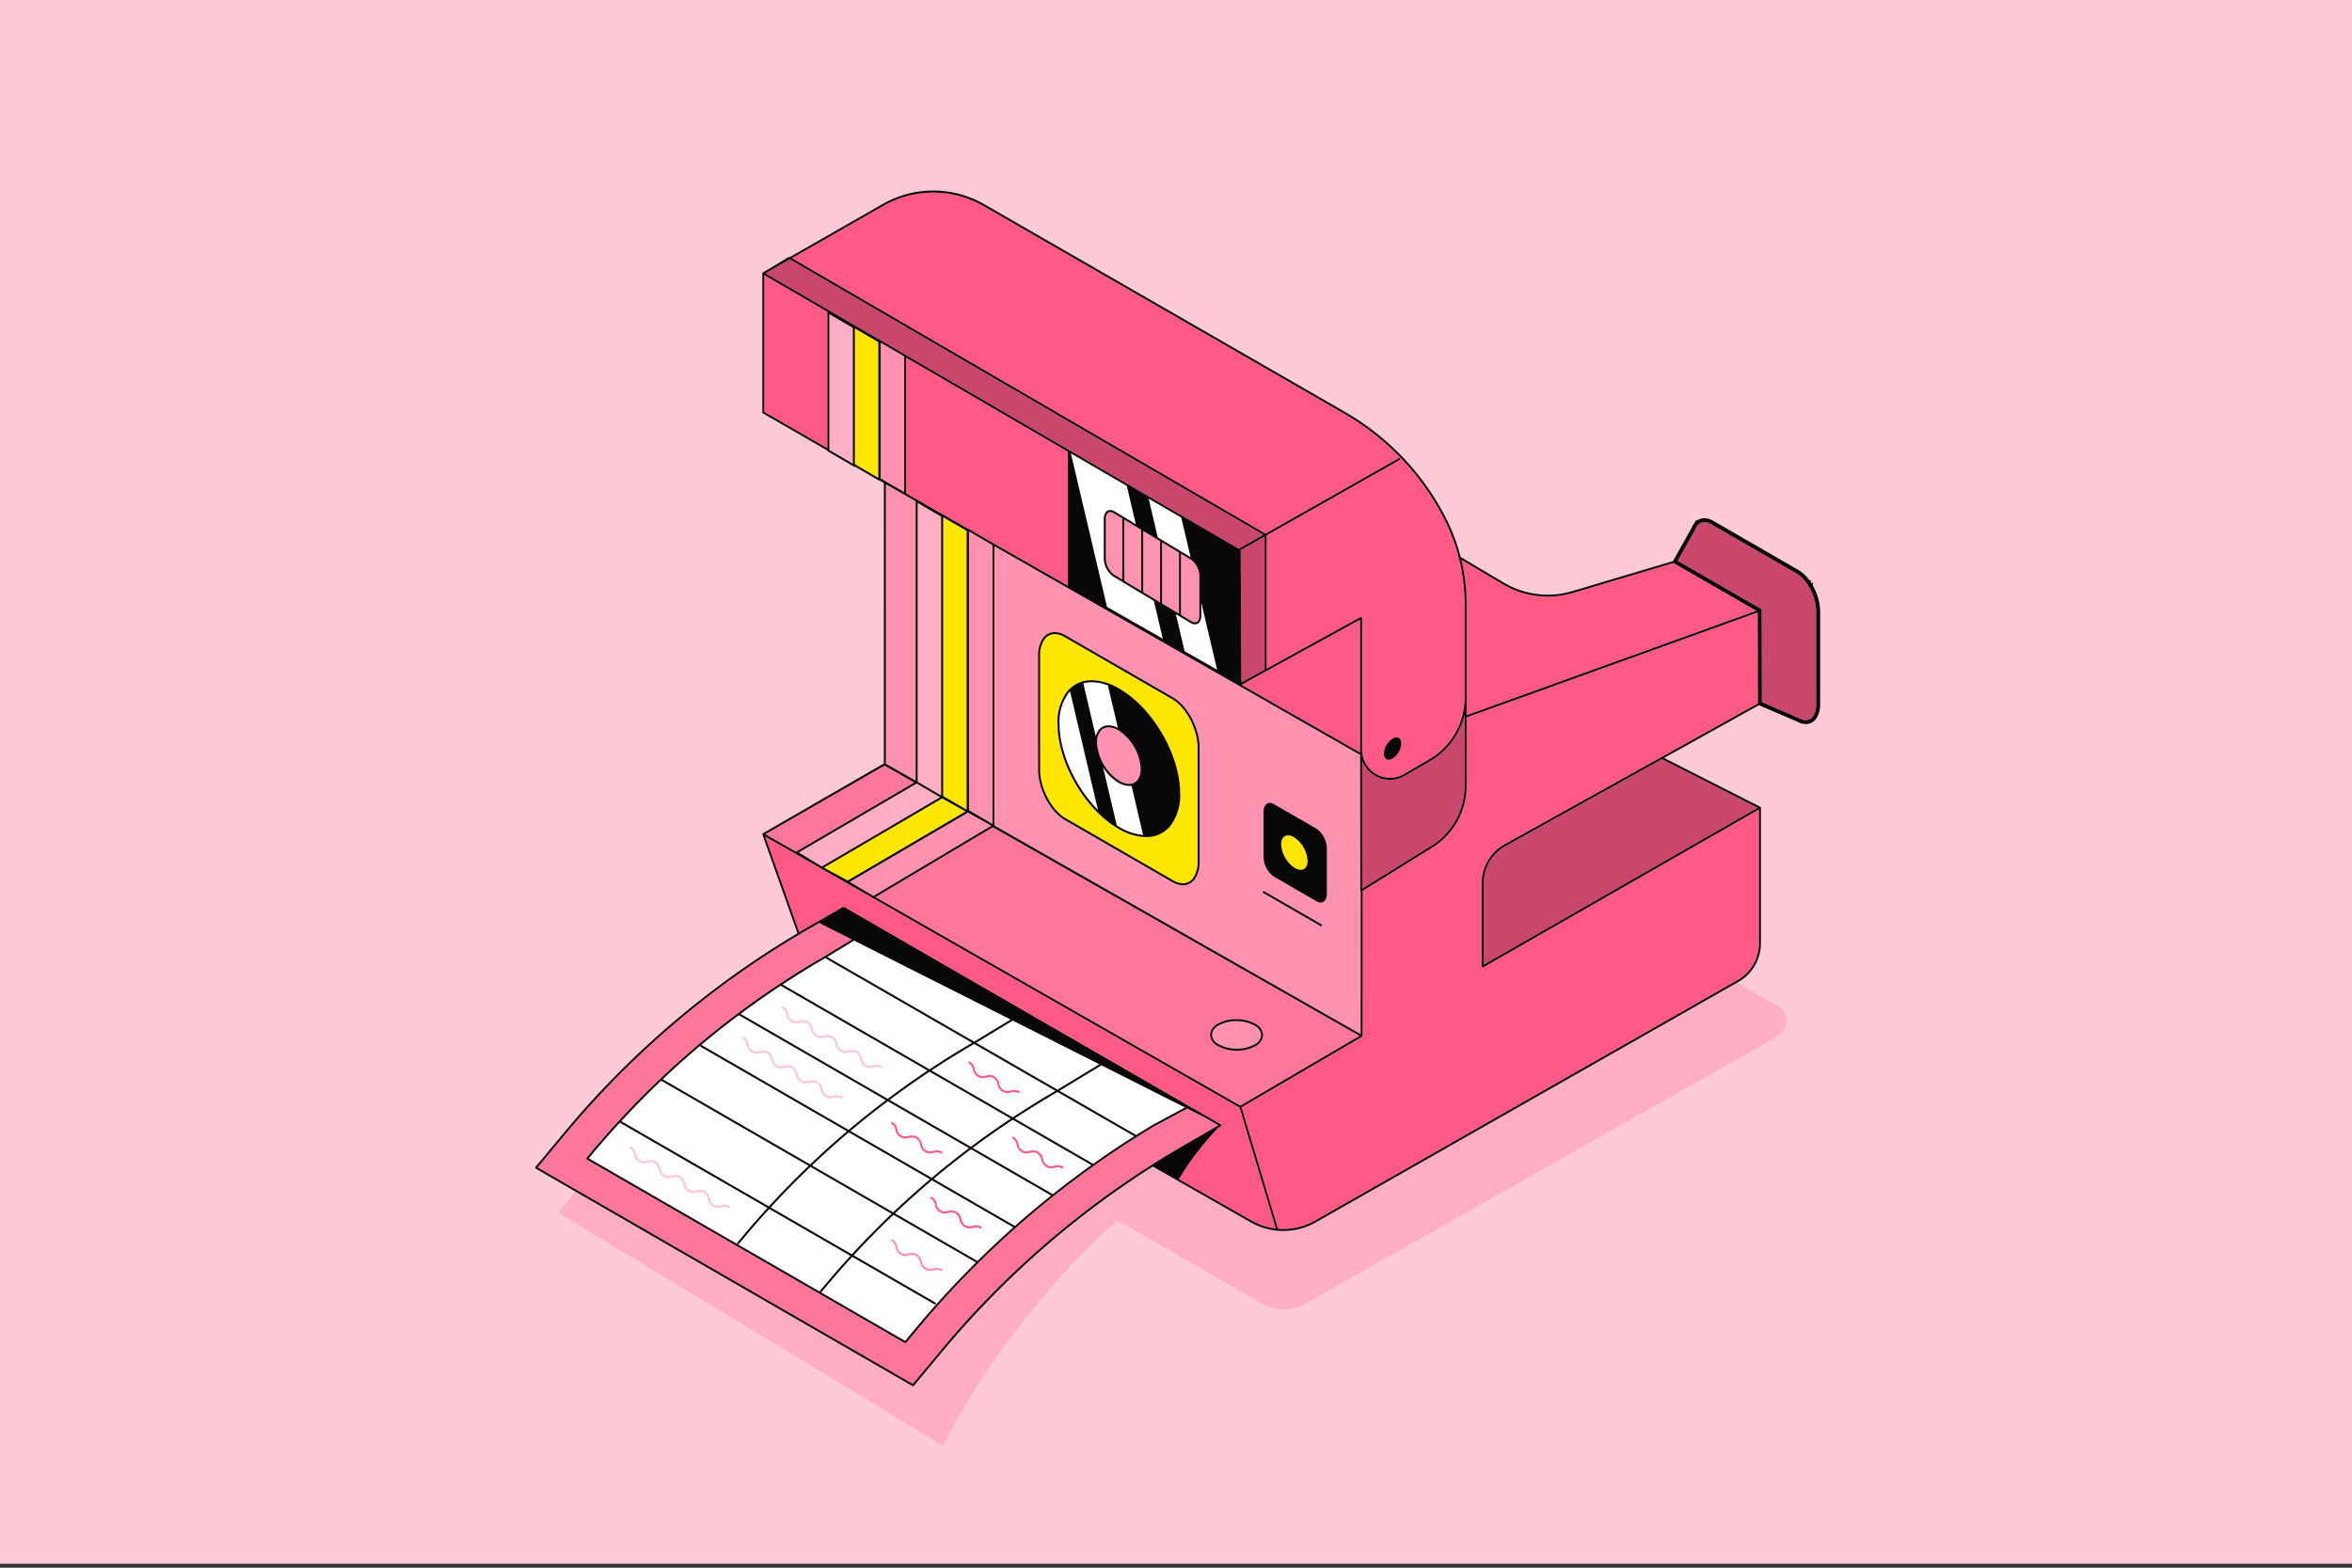<svg id="Layer_1" data-name="Layer 1" xmlns="http://www.w3.org/2000/svg" viewBox="0 0 600 400"><rect x="0" y="0" width="600" height="400" fill="#333333" stroke="none"/><defs><style>.cls-1{fill:#ffcad8;}.cls-2{fill:#ffaec4;}.cls-3{fill:#c9476a;}.cls-4{fill:#ff5a86;}.cls-5{fill:#ff92af;}.cls-6{fill:#ff769b;}.cls-7{fill:#ffe600;}.cls-8{fill:#fff;}.cls-9{fill:#080808;}</style></defs><title>balance-sheet copy 2</title><rect class="cls-1" width="600" height="399"/><path class="cls-2" d="M240.451,344.801l-7.339,8.82a.251.251,0,0,1-.317.057l-86.007-49.655-4.336,5.408,98.165,59.487c11.258-23.231,32.168-47.308,44.485-57.516l-5.939-3.429A230.658,230.658,0,0,0,240.451,344.801Z"/><path class="cls-2" d="M327.367,314.086a16.809,16.809,0,0,1-8.331-2.21l-24.96-14.234q-7.667,4.871-14.913,10.33l5.939,3.429,36.452,21.045a11.817,11.817,0,0,0,11.735.047l120.016-68.004a4.546,4.546,0,0,0,.032-7.892l-10.178-5.877-107.459,61.161A16.831,16.831,0,0,1,327.367,314.086Z"/><path class="cls-3" d="M384.038,215.879a10.806,10.806,0,0,0-5.555,9.444l0,20.848,69.954-40.062-24.462-12.428Z"/><polygon class="cls-4" points="194.965 105.101 211.066 114.376 211.066 79.725 211.066 79.544 194.965 70.179 194.965 105.101"/><path class="cls-4" d="M394.832,152.232a22.356,22.356,0,0,1-11.401-3.125l-10.631-6.302a48.149,48.149,0,0,1,1.337,11.266v28.436l73.928-26.656L427.037,143.71l-.112-.065-25.713,7.656A22.349,22.349,0,0,1,394.832,152.232Z"/><path class="cls-4" d="M357.02,116.81l.246.435-34.146,19.346v34.024l23.978-13.18.248.004.123.215v33.688c0,.05.007.097.008.146l.004.01a7.302,7.302,0,0,0,.078.89.242.242,0,0,1,.072.163v.244a7.143,7.143,0,0,0,6.974,5.677,6.945,6.945,0,0,0,1.801-.238,7.246,7.246,0,0,0,1.775-.745l6.448-3.767a18.171,18.171,0,0,0,9.008-15.693V154.07A47.627,47.627,0,0,0,372.148,142.312a48.412,48.412,0,0,0-1.57-5.018c-.053-.142-.115-.28-.17-.422-.262-.681-.532-1.36-.826-2.029-.364-.825-.748-1.641-1.159-2.446A65.265,65.265,0,0,0,344.896,106.742q-1.001-.626-2.026-1.216L250.829,52.522a25.547,25.547,0,0,0-22.404-1.513c-.136.056-.27.123-.405.181a25.513,25.513,0,0,0-2.618,1.293L201.991,65.871l120.861,70.299ZM355.259,193.546c-1.23.71-2.229.143-2.229-1.269a4.909,4.909,0,0,1,2.229-3.842c1.23-.71,2.229-.143,2.229,1.269A4.909,4.909,0,0,1,355.259,193.546Z"/><path class="cls-4" d="M346.969,158.078l-30.284,16.646 0.0.012,30.297,17.299-0-.462c-.002-.078-.012-.153-.012-.231Z"/><polygon class="cls-4" points="251.977 137.789 272.432 149.468 272.432 115.237 231.163 91.233 231.163 125.904 246.952 134.92 247.059 134.92 251.977 137.789"/><path class="cls-4" d="M374.136,182.732V200.526a18.528,18.528,0,0,1-8.765,15.747l-17.753,11.008-.013,37.021-.022.038c-.005.029.005.059-.011.086-.016.028-.046.035-.069.054l-.022.038-30.766,18.007,9.303,31c.449.037.898.063,1.348.063a16.332,16.332,0,0,0,8.085-2.138l107.808-61.36a10.804,10.804,0,0,0,5.453-9.385l-0-34.176-70.356,40.293-.25-.001-.125-.216V225.322a11.305,11.305,0,0,1,5.812-9.881l64.668-35.945-.065-23.236L374.234,183.002Z"/><path class="cls-4" d="M209.66,221.68l-.003.002-.111-.068-14.369-8.212,8.702,24.486c.687-.407,1.369-.822,2.061-1.222l9.122-5.271 0.0 0.0.125.216.125-.217,96.163,55.52.125.216-.125.217-.735.425a78.528,78.528,0,0,0-10.019,13.083l18.563,10.586a16.305,16.305,0,0,0,6.198,2.03l-9.273-30.896Z"/><path class="cls-5" d="M253.686,210.64l93.419,53.231.013-36.484a.244.244,0,0,1-.096-.186l-.04-34.589-93.296-53.255Zm68.652-3.488c0-1.94,1.18-2.832,2.635-1.992l10.89,6.287a6.31,6.31,0,0,1,2.635,5.034V227.985c0,1.94-1.18,2.832-2.635,1.992l-10.89-6.288a6.309,6.309,0,0,1-2.635-5.034Zm-.217,20.328a.25.25,0,0,1,.341-.092l14.689,8.48a.25.25,0,0,1-.25.433l-14.689-8.48A.25.25,0,0,1,322.121,227.481ZM264.825,167.345a7.625,7.625,0,0,1,1.163-4.415,3.691,3.691,0,0,1,3.087-1.647,5.565,5.565,0,0,1,2.759.83l27.424,15.833-.125.217.125-.217c3.769,2.191,6.749,7.91,6.76,12.893v28.969a7.623,7.623,0,0,1-1.164,4.414,3.692,3.692,0,0,1-3.087,1.647,5.562,5.562,0,0,1-2.758-.829l-27.424-15.833c-3.769-2.191-6.749-7.91-6.76-12.894Z"/><polygon class="cls-5" points="225.979 123.541 225.985 194.856 233.591 199.19 233.591 127.886 225.979 123.541"/><path class="cls-6" d="M316.418,282.118,346.855,264.304,253.28,211.063l-29.979,17.837Zm-5.715-20.943a9.604,9.604,0,0,1,4.705-1.126,9.732,9.732,0,0,1,4.764,1.145,3.508,3.508,0,0,1,2.05,2.895,3.459,3.459,0,0,1-2.017,2.861l-.125-.216.125.216a9.602,9.602,0,0,1-4.705,1.126,9.728,9.728,0,0,1-4.764-1.145,3.509,3.509,0,0,1-2.051-2.894A3.458,3.458,0,0,1,310.703,261.175Z"/><polygon class="cls-6" points="225.646 195.341 195.217 212.85 203.065 217.335 233.257 199.671 225.646 195.341"/><path class="cls-5" d="M310.985,266.497a9.244,9.244,0,0,0,4.514,1.078,9.118,9.118,0,0,0,4.455-1.059v-0a2.972,2.972,0,0,0,1.768-2.428,3.022,3.022,0,0,0-1.8-2.462,9.245,9.245,0,0,0-4.514-1.078,9.119,9.119,0,0,0-4.455,1.059,2.97,2.97,0,0,0-1.768,2.428A3.021,3.021,0,0,0,310.985,266.497Z"/><polygon class="cls-3" points="316.682 174.155 322.621 170.889 322.621 136.875 316.464 140.364 316.507 140.438 316.682 174.155"/><polygon class="cls-3" points="231.039 90.559 231.06 90.595 316.045 140.027 322.348 136.455 201.49 66.158 195.398 69.642 195.22 69.749 224.476 86.765 224.536 86.766 231.039 90.559"/><path class="cls-3" d="M461.482,149.716a12.371,12.371,0,0,0-.728-1.095l-.011-.015a8.493,8.493,0,0,0-2.428-2.29l-21.723-12.542a3.656,3.656,0,0,0-1.807-.554,2.175,2.175,0,0,0-1.465.545l-.201.175-.046.079-.027.033a3.379,3.379,0,0,0-.602,1.043l-.015.04-4.464,7.957,21.431,12.373.067,23.712,9.327,3.998.026.015a3.718,3.718,0,0,0,1.837.564,2.219,2.219,0,0,0,1.875-1.01,5.365,5.365,0,0,0,.794-3.094V155.925a12.671,12.671,0,0,0-1.823-6.183Z"/><path class="cls-7" d="M271.835,208.774l27.424,15.833a5.069,5.069,0,0,0,2.508.762,3.187,3.187,0,0,0,2.679-1.436,7.139,7.139,0,0,0,1.072-4.126V190.839c.011-4.788-2.951-10.42-6.51-12.46v-0l-27.424-15.833a5.072,5.072,0,0,0-2.509-.763,3.185,3.185,0,0,0-2.679,1.436,7.141,7.141,0,0,0-1.072,4.126v28.969C265.314,201.102,268.276,206.734,271.835,208.774Zm.356-32.262a7.84,7.84,0,0,1,6.319-2.945,14.285,14.285,0,0,1,7.036,2.148c8.589,4.972,15.501,16.888,15.512,26.746a12.888,12.888,0,0,1-2.408,8.18,7.839,7.839,0,0,1-6.319,2.945,14.278,14.278,0,0,1-7.035-2.148c-8.59-4.972-15.503-16.888-15.514-26.746A12.89,12.89,0,0,1,272.191,176.512Z"/><path class="cls-8" d="M272.974,176.388c-.133.142-.268.282-.393.437A12.401,12.401,0,0,0,270.283,184.692c-.009,7.438,4.092,16.179,9.828,22.01Z"/><path class="cls-8" d="M280.297,186.249a3.122,3.122,0,0,1,2.511-1.172,5.324,5.324,0,0,1,2.38.65L282.634,174.878a11.812,11.812,0,0,0-4.123-.812,8.265,8.265,0,0,0-2.164.29l3.19,13.55A4.203,4.203,0,0,1,280.297,186.249Z"/><path class="cls-8" d="M288.035,200.522a5.55,5.55,0,0,1-2.738-.833,11.95,11.95,0,0,1-3.915-3.948l3.493,14.837c.224.141.445.296.672.426a14.436,14.436,0,0,0,6.075,2.053l-2.966-12.599A3.463,3.463,0,0,1,288.035,200.522Z"/><path class="cls-5" d="M285.547,199.256a5.06,5.06,0,0,0,2.488.766,2.617,2.617,0,0,0,2.121-.985,4.536,4.536,0,0,0,.835-2.878,12.583,12.583,0,0,0-5.694-9.816,5.063,5.063,0,0,0-2.489-.766,2.617,2.617,0,0,0-2.121.985,4.538,4.538,0,0,0-.835,2.878A12.583,12.583,0,0,0,285.547,199.256Z"/><path class="cls-7" d="M330.324,221.475a3.06,3.06,0,0,0,1.502.464,1.534,1.534,0,0,0,1.247-.578,2.733,2.733,0,0,0,.499-1.732,7.741,7.741,0,0,0-3.497-6.027,3.057,3.057,0,0,0-1.501-.464,1.532,1.532,0,0,0-1.246.578,2.732,2.732,0,0,0-.499,1.732A7.743,7.743,0,0,0,330.324,221.475Z"/><path class="cls-3" d="M364.881,194.156l-6.448,3.766a7.553,7.553,0,0,1-3.828,1.051,7.666,7.666,0,0,1-7.12-4.899l.038,32.679,17.587-10.904a18.028,18.028,0,0,0,8.528-15.322v-18.245A18.668,18.668,0,0,1,364.881,194.156Z"/><path class="cls-6" d="M294.429,287.373a238.422,238.422,0,0,0-60.545,51.962l-2.734,3.287a.237.237,0,0,1-.087.05c-.019.009-.031.025-.052.03a.244.244,0,0,1-.179-.024l-81.147-46.851a.243.243,0,0,1-.115-.164l-.006-.009.015-.056a.232.232,0,0,1,.015-.112c.004-.007.014-.008.019-.014l.005-.02.854-1.027a223.188,223.188,0,0,1,17.915-19.115c.003-.005-.001-.011.002-.017.019-.033.055-.044.084-.065A221.999,221.999,0,0,1,210.208,244.067l7.154-4.342-8.392-4.233-2.782,1.608a230.668,230.668,0,0,0-61.9,52.181l-7.15,8.593,95.724,55.265,7.204-8.658a231.182,231.182,0,0,1,62.035-52.294l8.747-5.055-3.458-1.996-4.526-2.283Z"/><path class="cls-8" d="M196.145,307.823q4.913-5.352,10.146-10.357l-37.63-21.726q-5.254,4.992-10.188,10.336l.005.001Z"/><path class="cls-8" d="M236.65,273.158l-37.413-21.6c-.029-.017-.037-.049-.056-.074q-5.251,3.465-10.284,7.212l37.555,21.682Q231.444,276.633,236.65,273.158Zm-11.589-.768-.154.113-.189-.029a1.852,1.852,0,0,0-.994-.293c-.504-.006-1.015.204-1.628.249-.061.004-.118.016-.181.016h-0c-.029 0-.06-.005-.09-.006-.068-.002-.135-.004-.205-.013a2.427,2.427,0,0,1-.957-.346,2.671,2.671,0,0,1-1.23-1.852,2.172,2.172,0,0,0-1.006-1.554,2.085,2.085,0,0,0-.522-.23l-.001-0a1.712,1.712,0,0,0-.237-.047,1.894,1.894,0,0,0-.23-.014,8.257,8.257,0,0,0-1.31.221,3.313,3.313,0,0,1-.5.046,2.231,2.231,0,0,1-.6-.08c-.047-.013-.096-.034-.144-.051a2.563,2.563,0,0,1-.505-.233,2.666,2.666,0,0,1-1.227-1.85,2.166,2.166,0,0,0-1.003-1.552,2.383,2.383,0,0,0-.271-.141,1.761,1.761,0,0,0-.722-.152,8.24,8.24,0,0,0-1.307.219l-.002 0c-.068.011-.144.012-.215.02-.094.01-.185.025-.285.026h-0c-.048 0-.098-.006-.146-.009-.049-.003-.098-.003-.148-.009a2.319,2.319,0,0,1-.536-.143c-.031-.012-.06-.019-.091-.032a2.72,2.72,0,0,1-.33-.172,2.671,2.671,0,0,1-1.23-1.852,2.172,2.172,0,0,0-1.006-1.554,2.085,2.085,0,0,0-.522-.23l-.001-0a1.712,1.712,0,0,0-.237-.047,1.894,1.894,0,0,0-.23-.014,8.26,8.26,0,0,0-1.31.221,3.311,3.311,0,0,1-.5.046,2.23,2.23,0,0,1-.6-.08c-.047-.013-.096-.034-.144-.051a2.563,2.563,0,0,1-.505-.233,2.666,2.666,0,0,1-1.227-1.85,2.166,2.166,0,0,0-1.003-1.552.25.25,0,0,1,.259-.428,2.664,2.664,0,0,1,1.227,1.85,2.101,2.101,0,0,0,1.379,1.73,1.772,1.772,0,0,0,.614.113,2.838,2.838,0,0,0,.616-.079,5.764,5.764,0,0,1,1.194-.187,2.244,2.244,0,0,1,.294.018c.058.007.118.023.178.036.043.009.085.014.13.026a2.548,2.548,0,0,1,.648.284,2.671,2.671,0,0,1,1.23,1.852,2.172,2.172,0,0,0,1.006,1.554,2.084,2.084,0,0,0,.523.231c.017.005.032.006.048.01a1.799,1.799,0,0,0,.422.053,3.098,3.098,0,0,0,.695-.095,5.246,5.246,0,0,1,1.114-.17,2.273,2.273,0,0,1,.866.174,2.596,2.596,0,0,1,1.614,2.042,2.101,2.101,0,0,0,1.379,1.73,1.772,1.772,0,0,0,.614.113,2.838,2.838,0,0,0,.616-.079,5.763,5.763,0,0,1,1.194-.187,2.242,2.242,0,0,1,.294.018c.058.008.118.023.178.036.043.009.085.014.13.026a2.547,2.547,0,0,1,.648.284,2.671,2.671,0,0,1,1.23,1.852,2.548,2.548,0,0,0,.574,1.215,2.187,2.187,0,0,0,.432.339,1.918,1.918,0,0,0,.762.278c.054.007.107.008.16.01.024.001.048.004.071.004a2.644,2.644,0,0,0,.545-.064,6.408,6.408,0,0,1,1.264-.201,2.273,2.273,0,0,1,.923.194,2.745,2.745,0,0,1,.33.172l.114.154Z"/><path class="cls-8" d="M216.475,288.305q4.66-3.934,9.542-7.6l-37.555-21.682q-4.916,3.679-9.622,7.617a.238.238,0,0,1,.142.019Zm-27.083-23.586a.25.25,0,0,1,.343-.085,2.665,2.665,0,0,1,1.227,1.85,2.166,2.166,0,0,0,1.003,1.552,2.108,2.108,0,0,0,.436.199,1.772,1.772,0,0,0,.555.092,2.62,2.62,0,0,0,.541-.063,6.427,6.427,0,0,1,1.269-.203,2.23,2.23,0,0,1,.601.08,2.548,2.548,0,0,1,.648.284,2.672,2.672,0,0,1,1.23,1.852,3.846,3.846,0,0,0,.302.847,1.881,1.881,0,0,0,.704.707,2.091,2.091,0,0,0,.523.231,1.771,1.771,0,0,0,.47.062,8.285,8.285,0,0,0,1.31-.22,3.314,3.314,0,0,1,.5-.045,2.267,2.267,0,0,1,.717.121,2.559,2.559,0,0,1,.535.244,2.665,2.665,0,0,1,1.227,1.85,2.166,2.166,0,0,0,1.003,1.552,2.109,2.109,0,0,0,.436.199,1.773,1.773,0,0,0,.555.092,2.621,2.621,0,0,0,.541-.063,6.427,6.427,0,0,1,1.269-.203,2.23,2.23,0,0,1,.601.08,2.548,2.548,0,0,1,.648.284,2.671,2.671,0,0,1,1.23,1.852,3.845,3.845,0,0,0,.302.847,1.881,1.881,0,0,0,.704.707,2.091,2.091,0,0,0,.523.231,1.771,1.771,0,0,0,.47.062,8.287,8.287,0,0,0,1.31-.22,3.313,3.313,0,0,1,.5-.045,2.233,2.233,0,0,1,.603.08,2.553,2.553,0,0,1,.65.285l.114.154-.029.189-.154.114-.189-.029V280.242h-0a2.113,2.113,0,0,0-.461-.209c-.021-.006-.042-.017-.062-.022a1.771,1.771,0,0,0-.47-.062,2.536,2.536,0,0,0-.507.056,6.814,6.814,0,0,1-1.302.209,2.271,2.271,0,0,1-.922-.193,2.737,2.737,0,0,1-.33-.171,2.672,2.672,0,0,1-1.23-1.852,2.172,2.172,0,0,0-1.006-1.554,2.379,2.379,0,0,0-.271-.141c-.054-.023-.104-.038-.156-.055-.031-.011-.065-.026-.096-.034a1.765,1.765,0,0,0-.468-.062,8.259,8.259,0,0,0-1.31.221,3.311,3.311,0,0,1-.5.046,2.229,2.229,0,0,1-.601-.08,2.536,2.536,0,0,1-.648-.284,2.665,2.665,0,0,1-1.227-1.85,3.847,3.847,0,0,0-.301-.846,1.873,1.873,0,0,0-.702-.706,2.113,2.113,0,0,0-.461-.209c-.021-.006-.042-.017-.062-.022a1.771,1.771,0,0,0-.47-.062,2.538,2.538,0,0,0-.507.056,6.814,6.814,0,0,1-1.302.209,2.271,2.271,0,0,1-.922-.193,2.737,2.737,0,0,1-.33-.171,2.672,2.672,0,0,1-1.23-1.852,2.172,2.172,0,0,0-1.006-1.554,2.378,2.378,0,0,0-.271-.141c-.054-.023-.104-.038-.156-.055-.031-.011-.065-.026-.096-.034a1.764,1.764,0,0,0-.468-.062,8.257,8.257,0,0,0-1.31.221,3.311,3.311,0,0,1-.5.046,2.229,2.229,0,0,1-.601-.08,2.536,2.536,0,0,1-.648-.284,2.665,2.665,0,0,1-1.227-1.85,2.166,2.166,0,0,0-1.003-1.552A.25.25,0,0,1,189.392,264.719Z"/><path class="cls-8" d="M196.589,308.079l20.719,11.963q4.921-5.347,10.163-10.348l-20.729-11.968Q201.506,302.727,196.589,308.079Z"/><path class="cls-8" d="M216.074,288.651l-37.342-21.559a.24.24,0,0,1-.1-.281q-4.921,4.139-9.592,8.57L206.671,297.107Q211.255,292.745,216.074,288.651Z"/><path class="cls-8" d="M216.533,288.916q-4.825,4.087-9.41,8.453L227.852,309.336q4.591-4.358,9.415-8.45Z"/><path class="cls-8" d="M209.073,329.487l.854-1.026q3.425-4.116,7.033-8.043L196.24,308.455q-3.533,3.863-6.899,7.898l-.854,1.027 0.0 0a.25.25,0,1,1-.385-.32l.854-1.027q3.334-4.006,6.84-7.835l-37.568-21.69a.235.235,0,0,1-.072-.093q-3.742,4.07-7.301,8.33l-.665.799,11.929,6.887,46.939,27.1C209.066,329.517,209.062,329.5,209.073,329.487Zm-22.847-21.369-.154.113-.189-.029a2.383,2.383,0,0,0-.271-.141,1.761,1.761,0,0,0-.722-.152,8.241,8.241,0,0,0-1.307.219l-.002 0c-.068.011-.144.012-.215.02-.094.01-.185.025-.285.026h-0c-.048 0-.098-.006-.146-.009-.049-.003-.098-.003-.148-.009a2.318,2.318,0,0,1-.536-.143c-.031-.012-.06-.019-.091-.032a2.718,2.718,0,0,1-.33-.172,2.671,2.671,0,0,1-1.23-1.852,2.172,2.172,0,0,0-1.006-1.554,2.085,2.085,0,0,0-.522-.23l-.001-0a1.712,1.712,0,0,0-.237-.047,1.894,1.894,0,0,0-.23-.014,8.258,8.258,0,0,0-1.31.221,3.311,3.311,0,0,1-.5.046,2.23,2.23,0,0,1-.6-.08c-.047-.013-.096-.034-.144-.051a2.563,2.563,0,0,1-.505-.233,2.665,2.665,0,0,1-1.227-1.85,2.166,2.166,0,0,0-1.003-1.552,2.383,2.383,0,0,0-.271-.141,1.761,1.761,0,0,0-.722-.152,7.09,7.09,0,0,0-1.241.206c-.023.004-.044.01-.068.014-.061.01-.13.01-.193.018a2.93,2.93,0,0,1-.307.028h-0c-.045 0-.092-.006-.138-.009-.052-.003-.103-.003-.156-.01a2.431,2.431,0,0,1-.958-.346,2.672,2.672,0,0,1-1.23-1.852,3.856,3.856,0,0,0-.302-.847,1.879,1.879,0,0,0-.703-.707c-.032-.019-.061-.031-.092-.048a1.757,1.757,0,0,0-.899-.244,4.632,4.632,0,0,0-1.005.159,3.914,3.914,0,0,1-.806.107,2.23,2.23,0,0,1-.599-.08c-.06-.016-.121-.042-.182-.064-.046-.017-.091-.028-.138-.049a2.702,2.702,0,0,1-.329-.171,2.666,2.666,0,0,1-1.228-1.85,2.166,2.166,0,0,0-1.003-1.552.25.25,0,0,1,.259-.428,2.667,2.667,0,0,1,1.227,1.85c.043.155.083.303.13.443a1.873,1.873,0,0,0,.874,1.109,2.112,2.112,0,0,0,.435.199,1.771,1.771,0,0,0,.554.092,4.27,4.27,0,0,0,.95-.148,4.093,4.093,0,0,1,.86-.118,2.244,2.244,0,0,1,.294.018,2.294,2.294,0,0,1,.259.052c.016.004.032.005.048.01a2.542,2.542,0,0,1,.649.284,2.672,2.672,0,0,1,1.23,1.852,2.172,2.172,0,0,0,1.006,1.554,1.921,1.921,0,0,0,.759.278c.046.006.091.007.137.009.032.002.065.006.098.006a2.824,2.824,0,0,0,.609-.077,5.843,5.843,0,0,1,1.201-.188,2.273,2.273,0,0,1,.866.174,2.596,2.596,0,0,1,1.614,2.042,2.101,2.101,0,0,0,1.379,1.73,1.772,1.772,0,0,0,.614.113,2.838,2.838,0,0,0,.616-.079,5.763,5.763,0,0,1,1.194-.187,2.242,2.242,0,0,1,.294.018c.058.008.118.023.178.036.043.009.085.014.13.026a2.547,2.547,0,0,1,.648.284,2.671,2.671,0,0,1,1.23,1.852,2.172,2.172,0,0,0,1.006,1.554,2.085,2.085,0,0,0,.523.231c.017.005.032.006.048.01a1.799,1.799,0,0,0,.422.053,3.098,3.098,0,0,0,.695-.095,5.246,5.246,0,0,1,1.114-.17,2.273,2.273,0,0,1,.866.174,2.659,2.659,0,0,1,.387.192l.114.154Z"/><path class="cls-8" d="M227.924,309.955q-5.245,4.996-10.17,10.343L238.629,332.351a.25.25,0,0,1-.25.433l-20.975-12.11q-3.634,3.963-7.093,8.107l-.829.995,21.417,12.365L233.499,339.016q7.375-8.863,15.521-16.924a.23.23,0,0,1-.097-.013Zm12.422,14.253a.25.25,0,0,1-.343.085,1.852,1.852,0,0,0-.994-.293c-.554-.007-1.109.259-1.809.265a2.354,2.354,0,0,1-1.252-.365,2.671,2.671,0,0,1-1.23-1.852,2.172,2.172,0,0,0-1.006-1.554,1.848,1.848,0,0,0-.991-.292c-.554-.007-1.11.26-1.81.267a2.35,2.35,0,0,1-1.249-.364,2.665,2.665,0,0,1-1.227-1.85,2.166,2.166,0,0,0-1.003-1.552l0.0 0a.25.25,0,1,1,.258-.428,2.665,2.665,0,0,1,1.227,1.85,2.166,2.166,0,0,0,1.003,1.552,1.844,1.844,0,0,0,.99.292c.554.007,1.109-.26,1.81-.267a2.354,2.354,0,0,1,1.25.364,2.672,2.672,0,0,1,1.23,1.852,2.171,2.171,0,0,0,1.006,1.554,1.849,1.849,0,0,0,.993.293c.554.007,1.109-.259,1.809-.265a2.358,2.358,0,0,1,1.253.365A.25.25,0,0,1,240.346,324.208Z"/><path class="cls-8" d="M226.488,280.977q-4.879,3.671-9.553,7.593l20.736,11.972q4.668-3.93,9.558-7.591Zm13.515,13.339a1.852,1.852,0,0,0-.994-.293c-.554-.007-1.109.259-1.809.265a2.354,2.354,0,0,1-1.252-.365,2.672,2.672,0,0,1-1.23-1.852,2.171,2.171,0,0,0-1.006-1.554,1.845,1.845,0,0,0-.991-.292c-.554-.007-1.109.26-1.81.267a2.349,2.349,0,0,1-1.249-.364,2.664,2.664,0,0,1-1.227-1.85,2.166,2.166,0,0,0-1.003-1.552l0.0 0a.25.25,0,1,1,.258-.428,2.664,2.664,0,0,1,1.227,1.85,2.166,2.166,0,0,0,1.003,1.552,1.843,1.843,0,0,0,.99.292c.554.007,1.109-.26,1.81-.267a2.352,2.352,0,0,1,1.25.364,2.671,2.671,0,0,1,1.23,1.852,2.172,2.172,0,0,0,1.006,1.554,1.849,1.849,0,0,0,.993.293c.554.007,1.109-.259,1.809-.265a2.358,2.358,0,0,1,1.253.365.25.25,0,0,1-.259.428Z"/><path class="cls-8" d="M228.304,309.597l20.869,12.049a.237.237,0,0,1,.112.182q4.509-4.458,9.238-8.669L237.725,301.151Q232.893,305.233,228.304,309.597Zm10.666-2.326a2.167,2.167,0,0,0,1.003,1.552,1.844,1.844,0,0,0,.99.292c.554.007,1.11-.26,1.811-.267a2.352,2.352,0,0,1,1.25.364,2.672,2.672,0,0,1,1.23,1.852,2.171,2.171,0,0,0,1.006,1.554,1.85,1.85,0,0,0,.994.293c.554.007,1.109-.259,1.809-.265a2.36,2.36,0,0,1,1.253.365.25.25,0,0,1-.259.428,1.852,1.852,0,0,0-.995-.293c-.554-.007-1.109.259-1.809.265a2.357,2.357,0,0,1-1.252-.365,2.671,2.671,0,0,1-1.23-1.852,2.173,2.173,0,0,0-1.005-1.554,1.847,1.847,0,0,0-.991-.292c-.555-.007-1.11.26-1.811.267a2.349,2.349,0,0,1-1.249-.364,2.666,2.666,0,0,1-1.227-1.85,2.166,2.166,0,0,0-1.003-1.552l0.0 0a.25.25,0,1,1,.258-.428A2.666,2.666,0,0,1,238.97,307.271Z"/><path class="cls-8" d="M238.133,300.809l20.787,12.001q4.523-4.003,9.244-7.772L247.698,293.223Q242.812,296.889,238.133,300.809Z"/><path class="cls-8" d="M248.132,292.896,268.582,304.703q4.825-3.835,9.851-7.421l-20.068-11.586Q253.14,289.155,248.132,292.896Zm10.461-2.803a2.665,2.665,0,0,1,1.227,1.85,2.166,2.166,0,0,0,1.003,1.552,1.844,1.844,0,0,0,.99.292c.554.007,1.11-.26,1.81-.267a2.353,2.353,0,0,1,1.25.364,2.671,2.671,0,0,1,1.23,1.852,2.173,2.173,0,0,0,1.006,1.554,1.85,1.85,0,0,0,.994.293c.554.007,1.109-.259,1.809-.265a2.36,2.36,0,0,1,1.253.365.25.25,0,0,1-.259.428,1.852,1.852,0,0,0-.995-.293c-.554-.007-1.109.259-1.809.265a2.357,2.357,0,0,1-1.252-.365,2.672,2.672,0,0,1-1.23-1.852,2.171,2.171,0,0,0-1.006-1.554,1.846,1.846,0,0,0-.992-.292c-.554-.007-1.11.26-1.81.267a2.35,2.35,0,0,1-1.249-.364,2.665,2.665,0,0,1-1.227-1.85,2.166,2.166,0,0,0-1.003-1.552l0.0 0a.25.25,0,1,1,.258-.428Z"/><path class="cls-8" d="M248.018,266.075,210.522,244.462l-.054.033-.005.003q-5.535,3.198-10.846,6.702l37.503,21.652Q242.459,269.316,248.018,266.075Z"/><path class="cls-8" d="M237.135,273.439q-5.217,3.464-10.214,7.212l20.74,11.974q5.002-3.741,10.219-7.209Z"/><path class="cls-8" d="M248.511,265.782c.061-.035.121-.073.182-.108l9.13-5.541-39.935-20.143-6.879,4.175Z"/><polygon class="cls-8" points="269.771 278.037 280.458 271.55 258.35 260.399 249.008 266.069 269.771 278.037"/><path class="cls-8" d="M289.846,289.609q2.149-1.355,4.329-2.667l.011-.006,8.133-4.359-21.335-10.761-10.719,6.506Z"/><path class="cls-8" d="M258.835,285.389l20.048,11.575q5.146-3.655,10.491-7.05L269.776,278.617Q264.192,281.849,258.835,285.389Z"/><path class="cls-8" d="M248.515,266.362q-5.566,3.233-10.91,6.77l20.745,11.977q5.356-3.535,10.929-6.779Zm11.228,12.541a1.852,1.852,0,0,0-.995-.293c-.554-.007-1.109.259-1.809.265a2.357,2.357,0,0,1-1.252-.365,2.672,2.672,0,0,1-1.23-1.852,2.173,2.173,0,0,0-1.005-1.554,1.848,1.848,0,0,0-.992-.292c-.555-.007-1.11.26-1.811.267a2.351,2.351,0,0,1-1.249-.364,2.666,2.666,0,0,1-1.227-1.85,2.166,2.166,0,0,0-1.003-1.552l0.0 0a.25.25,0,1,1,.258-.428,2.666,2.666,0,0,1,1.227,1.85,2.166,2.166,0,0,0,1.003,1.552,1.843,1.843,0,0,0,.99.292c.554.007,1.11-.26,1.811-.267a2.353,2.353,0,0,1,1.25.364,2.672,2.672,0,0,1,1.23,1.852,2.172,2.172,0,0,0,1.006,1.554,1.85,1.85,0,0,0,.994.293c.554.007,1.109-.259,1.809-.265a2.36,2.36,0,0,1,1.253.365.25.25,0,0,1-.259.428Z"/><polygon class="cls-2" points="240.094 131.816 234.091 128.315 234.091 199.476 240.094 202.981 240.094 131.816"/><polygon class="cls-7" points="240.594 131.946 240.594 203.108 246.595 206.613 246.595 135.447 240.594 131.946"/><polygon class="cls-5" points="253.186 139.073 247.183 135.571 247.183 206.733 253.186 210.237 253.186 139.073"/><polygon class="cls-2" points="233.841 199.909 203.747 217.515 209.661 221.1 232.254 207.866 239.848 203.417 233.841 199.909"/><polygon class="cls-7" points="246.342 207.053 240.346 203.705 210.168 221.383 216.245 224.681 246.342 207.053"/><polygon class="cls-5" points="216.742 225.024 222.804 228.614 252.936 210.686 246.936 207.336 216.742 225.024"/><polygon class="cls-2" points="211.566 114.817 217.569 118.322 217.569 83.661 211.566 80.16 211.566 114.817"/><polygon class="cls-7" points="218.069 83.791 218.069 118.449 224.072 121.954 224.072 87.293 218.069 83.791"/><polygon class="cls-5" points="224.66 122.074 230.663 125.579 230.663 90.918 224.66 87.417 224.66 122.074"/><path class="cls-8" d="M296.639,162.982l-2.273-9.655-10.356-6.23 0-0a5.753,5.753,0,0,1-2.426-4.618V132.414a2.811,2.811,0,0,1,.434-1.628,1.446,1.446,0,0,1,1.206-.641,2.097,2.097,0,0,1,1.04.31l.004.002L289.759,133.76l-2.304-9.784-14.284-8.308,9.225,39.179Z"/><path class="cls-8" d="M306.459,157.031a2.808,2.808,0,0,1-.434,1.628,1.447,1.447,0,0,1-1.206.641,2.094,2.094,0,0,1-1.04-.31l-.004-.002-3.816-2.296,2.227,9.458,8.309,4.746-4.036-17.142Z"/><polygon class="cls-8" points="303.73 142.165 301.351 132.058 293.018 127.211 295.352 137.125 303.73 142.165"/><polygon class="cls-5" points="300.765 140.964 296.445 138.366 296.445 153.995 300.765 156.593 300.765 140.964"/><polygon class="cls-5" points="286.808 132.568 286.808 148.11 286.662 148.11 291.127 150.795 291.127 135.166 286.808 132.568"/><path class="cls-5" d="M284.014,130.887a1.604,1.604,0,0,0-.791-.243.941.941,0,0,0-.797.43,2.324,2.324,0,0,0-.342,1.34v10.065a5.288,5.288,0,0,0,2.18,4.188l.004.002,2.04,1.227V132.267Z"/><polygon class="cls-5" points="296.081 138.147 291.627 135.467 291.627 151.096 295.945 153.694 295.945 138.147 296.081 138.147"/><path class="cls-5" d="M304.029,158.557a1.604,1.604,0,0,0,.79.243.942.942,0,0,0,.797-.43,2.323,2.323,0,0,0,.343-1.339V146.966a5.289,5.289,0,0,0-2.18-4.188l-.004-.002-2.511-1.51V156.894Z"/><path class="cls-9" d="M320.172,261.194a9.732,9.732,0,0,0-4.764-1.145,9.604,9.604,0,0,0-4.705,1.126,3.458,3.458,0,0,0-2.018,2.861,3.509,3.509,0,0,0,2.051,2.894,9.728,9.728,0,0,0,4.764,1.145,9.602,9.602,0,0,0,4.705-1.126l-.125-.216.125.216a3.459,3.459,0,0,0,2.017-2.861A3.508,3.508,0,0,0,320.172,261.194Zm-.218,5.322v0a9.118,9.118,0,0,1-4.455,1.059,9.244,9.244,0,0,1-4.514-1.078,3.021,3.021,0,0,1-1.801-2.461,2.97,2.97,0,0,1,1.768-2.428,9.119,9.119,0,0,1,4.455-1.059,9.245,9.245,0,0,1,4.514,1.078,3.022,3.022,0,0,1,1.8,2.462A2.972,2.972,0,0,1,319.954,266.516Z"/><path class="cls-9" d="M355.259,188.436a4.909,4.909,0,0,0-2.229,3.842c0,1.411.998,1.979,2.229,1.269a4.909,4.909,0,0,0,2.229-3.842C357.487,188.293,356.489,187.725,355.259,188.436Z"/><path class="cls-9" d="M462.444,149.39l.092-.748-.439.195c-.08-.125-.163-.248-.246-.37l.283-.182-.664-.369a9.358,9.358,0,0,0-2.655-2.466L437.093,132.909a4.644,4.644,0,0,0-2.307-.688,3.172,3.172,0,0,0-1.833.58l-.252-.133-.467.807a4.378,4.378,0,0,0-.695,1.204l-0-0-4.764,8.491-25.705,7.654a21.856,21.856,0,0,1-17.383-2.146l-11.075-6.565c-.213-.832-.445-1.658-.702-2.478v-0c-.266-.845-.551-1.683-.863-2.513-.056-.148-.12-.293-.177-.44-.265-.683-.533-1.365-.829-2.037q-.551-1.25-1.172-2.473v-0c-.055-.107-.114-.211-.169-.317a65.754,65.754,0,0,0-21.545-24.239q-1.966-1.33-4.033-2.521l-92.041-53.003a26.043,26.043,0,0,0-25.925-.039L201.492,65.581l-.037-.022-.255.002-6.055,3.649-.554.317-.001.001h-.001l-.001.002a.248.248,0,0,0-.122.212l-.001.001 0.0 0-0.0 0v35.501l.125.217,16.477,9.491v.151l7.003,4.089v-.165l6.127,3.577.155.001,1.127.649v71.595l-.018 0-.125.033-30.745,17.751a.237.237,0,0,0-.11.191l-.015.026.015.025c.002.02-.007.039-0.0.058l8.96,25.214a231.163,231.163,0,0,0-59.535,50.813l-7.34,8.821-.054.204.121.172,10.156,5.864,86.007,49.655a.251.251,0,0,0,.317-.057l7.339-8.82a230.658,230.658,0,0,1,38.712-36.828q7.247-5.448,14.913-10.33l24.96,14.234a16.831,16.831,0,0,0,16.664.006l107.459-61.161.35-.199a11.304,11.304,0,0,0,5.705-9.82V206.095l-.001-.002.001-.005a.247.247,0,0,0-.119-.2l-.005-.009h-.005l-.007-.007-24.574-12.485,24.199-13.451,9.661,4.142a4.681,4.681,0,0,0,2.29.674,3.229,3.229,0,0,0,2.692-1.433,6.333,6.333,0,0,0,.977-3.671V155.925A13.583,13.583,0,0,0,462.444,149.39Zm-79.013-.283a22.357,22.357,0,0,0,17.781,2.195l25.713-7.656.112.065,21.028,12.14-73.928,26.656v-28.436a48.149,48.149,0,0,0-1.337-11.266ZM225.402,52.484a25.513,25.513,0,0,1,2.618-1.293c.136-.058.269-.125.405-.181a25.671,25.671,0,0,1,22.404,1.513l92.041,53.003q1.025.59,2.026,1.216a65.265,65.265,0,0,1,23.526,25.656c.411.805.795,1.622,1.159,2.446.294.669.563,1.348.826,2.029.055.141.117.28.17.422a48.412,48.412,0,0,1,1.57,5.018,47.627,47.627,0,0,1,1.489,11.758v23.96a18.171,18.171,0,0,1-9.008,15.693l-6.448,3.767a7.246,7.246,0,0,1-1.775.745,6.945,6.945,0,0,1-1.801.238,7.143,7.143,0,0,1-6.974-5.677v-.244a.242.242,0,0,0-.072-.163,7.302,7.302,0,0,1-.078-.89l-.004-.01c-.001-.049-.008-.096-.008-.146v-33.688l-.123-.215-.248-.004-23.978,13.18V136.592l34.146-19.346-.246-.435-34.169,19.359L201.991,65.871Zm91.016,229.634-93.118-53.218L253.28,211.063l93.575,53.241ZM195.22,69.749l.178-.107,6.092-3.484L322.348,136.455l-6.303,3.571L231.06,90.595l-.021-.036-6.503-3.793-.06-0ZM322.621,170.889l-5.939,3.266-.176-33.717-.043-.074,6.157-3.488ZM209.661,221.1l-5.914-3.585,30.094-17.605,6.008,3.508-7.595,4.449Zm14.999-99.026V87.417l6.003,3.501v34.661ZM347.105,263.871l-93.419-53.231V139.357l93.296,53.255.04,34.589a.244.244,0,0,0,.096.186ZM253.186,139.073v71.165l-6.003-3.505V135.571Zm-6.127-4.153-.107-0-15.79-9.016V91.233l41.269,24.004V149.468l-20.454-11.679ZM225.979,123.541l7.612,4.345V199.19l-7.605-4.334Zm20.617,83.071-6.002-3.505-0-71.162,6.002,3.501ZM240.094,131.816v71.165l-6.003-3.505v-71.162Zm33.078-16.149,14.284,8.308L289.759,133.76l-5.492-3.304-.004-.002a2.097,2.097,0,0,0-1.04-.31,1.446,1.446,0,0,0-1.206.641,2.811,2.811,0,0,0-.434,1.628v10.065a5.753,5.753,0,0,0,2.426,4.618l-0.0 0,10.356,6.23,2.273,9.655-14.243-8.136Zm11.096,31.001-.004-.002a5.288,5.288,0,0,1-2.18-4.188V132.414a2.324,2.324,0,0,1,.342-1.34.941.941,0,0,1,.797-.43,1.604,1.604,0,0,1,.791.243l2.294,1.38v15.629Zm2.54,1.441V132.568l4.319,2.598v15.629l-4.465-2.686Zm4.819-12.642,4.454,2.68h-.136V153.694l-4.318-2.598Zm4.818,2.899,4.319,2.598v15.629l-4.319-2.598Zm4.819,2.899,2.511,1.51.004.002A5.289,5.289,0,0,1,305.959,146.966v10.065a2.323,2.323,0,0,1-.343,1.339.942.942,0,0,1-.797.43,1.604,1.604,0,0,1-.79-.243l-2.765-1.663Zm2.466.9-8.378-5.04-2.334-9.913,8.333,4.847ZM299.959,156.692l3.816,2.296.004.002a2.094,2.094,0,0,0,1.04.31,1.447,1.447,0,0,0,1.206-.641,2.808,2.808,0,0,0,.434-1.628v-3.277l4.036,17.142-8.309-4.746Zm-59.613,47.013,5.996,3.348-30.097,17.628L210.168,221.383Zm6.59,3.631,6,3.35L222.804,228.614l-6.062-3.59Zm100.046-15.3L316.685,174.737l-0-.012,30.284-16.646 0,33.265c0,.078.01.153.012.231ZM225.646,195.341l7.611,4.331L203.065,217.335l-7.847-4.485Zm121.838-1.267a7.666,7.666,0,0,0,7.12,4.899,7.553,7.553,0,0,0,3.828-1.051l6.448-3.766a18.668,18.668,0,0,0,8.756-11.875V200.526a18.028,18.028,0,0,1-8.528,15.322l-17.587,10.904ZM211.066,79.725v34.651l-16.102-9.275V70.179l16.102,9.366Zm6.503,38.597-6.003-3.505-0-34.657,6.003,3.501Zm.5.127-0-34.658,6.003,3.502 0,34.661Zm21.997,226.032-7.204,8.658-95.724-55.265,7.15-8.593a230.668,230.668,0,0,1,61.9-52.181l2.782-1.608,8.392,4.233-7.154,4.342a221.999,221.999,0,0,0-41.735,31.162c-.03.02-.065.031-.084.065-.003.005 0.0.011-.002.017a223.188,223.188,0,0,0-17.915,19.115l-.854,1.027-.005.02c-.005.007-.015.007-.019.014a.232.232,0,0,0-.015.112l-.015.056.006.009a.243.243,0,0,0,.115.164l81.147,46.851a.244.244,0,0,0,.179.024c.021-.004.033-.02.052-.03a.237.237,0,0,0,.087-.05l2.734-3.287A238.422,238.422,0,0,1,294.429,287.373l8.436-4.521,4.526,2.283,3.458,1.996-8.747,5.055A231.182,231.182,0,0,0,240.066,344.481Zm-32.943-47.113q4.588-4.36,9.41-8.453l20.734,11.971q-4.828,4.085-9.415,8.45Zm20.349,12.326q-5.241,4.998-10.163,10.348l-20.719-11.963q4.916-5.35,10.154-10.353Zm-10.537-21.124q4.665-3.932,9.553-7.593L247.228,292.951q-4.882,3.67-9.558,7.591Zm9.987-7.92q5-3.743,10.214-7.212l20.745,11.977q-5.218,3.463-10.219,7.209Zm10.683-7.518q5.347-3.531,10.91-6.77l20.764,11.969q-5.576,3.237-10.929,6.779Zm11.403-7.063,9.342-5.67,22.108,11.151L269.771,278.037Zm-.314-.394c-.061.035-.121.073-.182.108l-37.502-21.617,6.879-4.175,39.935,20.143Zm-38.23-21.177.005-.003.054-.033L248.018,266.075q-5.559,3.239-10.898,6.777l-37.503-21.652Q204.935,247.707,210.463,244.497Zm-11.282,6.987c.019.025.027.057.056.074l37.413,21.6q-5.209,3.468-10.199,7.22l-37.555-21.682Q193.928,254.95,199.181,251.484Zm-10.719,7.539,37.555,21.682q-4.874,3.674-9.542,7.6l-37.493-21.647a.238.238,0,0,0-.142-.019Q183.54,262.697,188.462,259.023Zm-9.73,8.068,37.342,21.559q-4.821,4.09-9.403,8.456l-37.63-21.726q4.677-4.422,9.592-8.57A.24.24,0,0,0,178.732,267.092Zm-10.072,8.648L206.291,297.465q-5.233,5.003-10.146,10.357l-37.666-21.747-.005-.001Q163.406,280.733,168.661,275.739Zm-10.504,10.676a.235.235,0,0,0,.072.093l37.568,21.69q-3.502,3.832-6.84,7.835l-.854,1.027a.25.25,0,1,0,.385.32l-0-0.0.854-1.027q3.361-4.04,6.899-7.898l20.719,11.963q-3.602,3.932-7.033,8.043l-.854,1.026c-.011.013-.006.03-.014.044L162.12,302.431l-11.929-6.887.665-.799Q154.407,290.478,158.157,286.415Zm72.743,55.726-21.417-12.365.829-.995q3.453-4.15,7.093-8.107l20.975,12.11a.25.25,0,0,0,.25-.433l-20.876-12.053q4.924-5.346,10.17-10.343l20.999,12.124a.23.23,0,0,0,.097.013q-8.131,8.065-15.521,16.924Zm18.273-20.495L228.304,309.597q4.595-4.356,9.421-8.446L258.523,313.159q-4.731,4.206-9.238,8.669A.237.237,0,0,0,249.173,321.646Zm9.747-8.835L238.133,300.809q4.672-3.927,9.565-7.586l20.466,11.816Q263.444,308.808,258.92,312.811Zm9.662-8.108L248.132,292.896q5.008-3.738,10.233-7.2l20.068,11.586Q273.409,300.868,268.582,304.703Zm10.301-7.738-20.048-11.575q5.363-3.531,10.941-6.772L289.374,289.914Q284.026,293.303,278.883,296.964Zm10.963-7.355-19.581-11.287,10.719-6.506,21.335,10.761-8.133,4.359-.011.006Q291.995,288.254,289.846,289.609Zm29.438,21.833L300.72,300.856A78.528,78.528,0,0,1,310.739,287.772l.735-.425.125-.217-.125-.216L215.31,231.395l-.125.217-.125-.216-0-0-9.122,5.271c-.692.4-1.374.815-2.061,1.222l-8.702-24.486,14.369,8.212.111.068.003-.002L316.209,282.575l9.273,30.896A16.305,16.305,0,0,1,319.284,311.442Zm129.154-105.333L378.483,246.171l-0-20.848a10.806,10.806,0,0,1,5.555-9.444l39.937-22.198Zm-64.642,9.333a11.305,11.305,0,0,0-5.812,9.881v21.28l.125.216.25.001,70.356-40.293 0,34.176a10.804,10.804,0,0,1-5.453,9.385L335.452,311.448a16.332,16.332,0,0,1-8.085,2.138c-.45,0-.899-.026-1.348-.063l-9.303-31,30.766-18.007.022-.038c.023-.019.054-.026.069-.054.015-.027.006-.057.011-.086l.022-.038.013-37.021,17.753-11.008a18.528,18.528,0,0,0,8.765-15.747V182.732l.098.271,74.164-26.741.065,23.236Zm79.526-35.793a5.365,5.365,0,0,1-.794,3.094,2.219,2.219,0,0,1-1.875,1.01,3.718,3.718,0,0,1-1.837-.564l-.026-.015-9.327-3.998-.067-23.712L427.965,143.091l4.464-7.957.015-.04a3.379,3.379,0,0,1,.602-1.043l.027-.033.046-.079.201-.175a2.175,2.175,0,0,1,1.465-.545,3.656,3.656,0,0,1,1.807.554l21.723,12.542a8.493,8.493,0,0,1,2.428,2.29l.011.015a12.371,12.371,0,0,1,.728,1.095l.015.026a12.671,12.671,0,0,1,1.823,6.183Z"/><path class="cls-9" d="M299.259,177.946l-.125.217.125-.217-27.424-15.833a5.565,5.565,0,0,0-2.759-.83,3.691,3.691,0,0,0-3.087,1.647,7.625,7.625,0,0,0-1.163,4.415v28.969c.011,4.983,2.991,10.702,6.76,12.894l27.424,15.833a5.562,5.562,0,0,0,2.758.829,3.692,3.692,0,0,0,3.087-1.647,7.623,7.623,0,0,0,1.164-4.414V190.839C306.008,185.856,303.028,180.137,299.259,177.946Zm6.26,41.862a7.139,7.139,0,0,1-1.072,4.126,3.187,3.187,0,0,1-2.679,1.436,5.069,5.069,0,0,1-2.508-.762l-27.424-15.833c-3.559-2.04-6.521-7.673-6.51-12.461V167.345a7.141,7.141,0,0,1,1.072-4.126,3.185,3.185,0,0,1,2.679-1.436,5.072,5.072,0,0,1,2.509.763l27.424,15.833v0c3.559,2.04,6.521,7.672,6.51,12.46Z"/><path class="cls-9" d="M285.547,175.715a14.285,14.285,0,0,0-7.036-2.148,7.84,7.84,0,0,0-6.319,2.945,12.89,12.89,0,0,0-2.408,8.18c.011,9.858,6.924,21.774,15.514,26.746a14.278,14.278,0,0,0,7.035,2.148,7.839,7.839,0,0,0,6.319-2.945,12.888,12.888,0,0,0,2.408-8.18C301.048,192.602,294.136,180.687,285.547,175.715Zm5.444,20.445a4.536,4.536,0,0,1-.835,2.878,2.617,2.617,0,0,1-2.121.985,5.06,5.06,0,0,1-2.488-.766,12.583,12.583,0,0,1-5.695-9.816,4.538,4.538,0,0,1,.835-2.878,2.617,2.617,0,0,1,2.121-.985,5.063,5.063,0,0,1,2.489.766A12.583,12.583,0,0,1,290.991,196.159Zm-12.481-22.093a11.812,11.812,0,0,1,4.123.812l2.554,10.85a5.324,5.324,0,0,0-2.38-.65,3.122,3.122,0,0,0-2.511,1.172,4.203,4.203,0,0,0-.76,1.656L276.347,174.356A8.265,8.265,0,0,1,278.51,174.066ZM270.283,184.692a12.401,12.401,0,0,1,2.298-7.867c.125-.155.259-.295.393-.437l7.137,30.315C274.375,200.871,270.274,192.13,270.283,184.692Zm15.264,26.313c-.227-.131-.448-.286-.672-.426l-3.493-14.837a11.95,11.95,0,0,0,3.915,3.948,5.55,5.55,0,0,0,2.738.833,3.463,3.463,0,0,0,.621-.063l2.966,12.599A14.436,14.436,0,0,1,285.547,211.005Z"/><path class="cls-9" d="M335.862,211.448l-10.89-6.287c-1.455-.84-2.635.052-2.635,1.992v11.503a6.309,6.309,0,0,0,2.635,5.034l10.89,6.288c1.455.84,2.635-.052,2.635-1.992V216.482A6.31,6.31,0,0,0,335.862,211.448Zm-4.036,10.492a3.06,3.06,0,0,1-1.502-.464,7.743,7.743,0,0,1-3.496-6.027,2.732,2.732,0,0,1,.499-1.732,1.532,1.532,0,0,1,1.246-.578,3.057,3.057,0,0,1,1.501.464,7.741,7.741,0,0,1,3.497,6.027,2.733,2.733,0,0,1-.499,1.732A1.534,1.534,0,0,1,331.826,221.94Z"/><path class="cls-9" d="M322.463,227.389a.25.25,0,0,0-.25.433l14.689,8.48a.25.25,0,0,0,.25-.433Z"/><path class="cls-4" d="M260.001,278.474a2.36,2.36,0,0,0-1.253-.365c-.7.007-1.255.272-1.809.265a1.85,1.85,0,0,1-.994-.293,2.172,2.172,0,0,1-1.006-1.554,2.672,2.672,0,0,0-1.23-1.852,2.353,2.353,0,0,0-1.25-.364c-.701.007-1.257.274-1.811.267a1.843,1.843,0,0,1-.99-.292,2.166,2.166,0,0,1-1.003-1.552,2.666,2.666,0,0,0-1.227-1.85.25.25,0,1,0-.258.428l-0-0a2.166,2.166,0,0,1,1.003,1.552,2.666,2.666,0,0,0,1.227,1.85,2.351,2.351,0,0,0,1.249.364c.7-.007,1.256-.274,1.811-.267a1.848,1.848,0,0,1,.992.292,2.173,2.173,0,0,1,1.005,1.554,2.672,2.672,0,0,0,1.23,1.852,2.357,2.357,0,0,0,1.252.365c.7-.007,1.255-.272,1.809-.265a1.852,1.852,0,0,1,.995.293.25.25,0,0,0,.259-.428Z"/><path class="cls-4" d="M240.261,293.888a2.358,2.358,0,0,0-1.253-.365c-.7.007-1.255.272-1.809.265a1.849,1.849,0,0,1-.993-.293,2.172,2.172,0,0,1-1.006-1.554,2.671,2.671,0,0,0-1.23-1.852,2.352,2.352,0,0,0-1.25-.364c-.7.007-1.256.274-1.81.267a1.843,1.843,0,0,1-.99-.292,2.166,2.166,0,0,1-1.003-1.552,2.664,2.664,0,0,0-1.227-1.85.25.25,0,1,0-.258.428l-0-0a2.166,2.166,0,0,1,1.003,1.552,2.664,2.664,0,0,0,1.227,1.85,2.349,2.349,0,0,0,1.249.364c.7-.007,1.256-.274,1.81-.267a1.845,1.845,0,0,1,.991.292,2.171,2.171,0,0,1,1.006,1.554,2.672,2.672,0,0,0,1.23,1.852,2.354,2.354,0,0,0,1.252.365c.699-.007,1.255-.272,1.809-.265a1.852,1.852,0,0,1,.994.293.25.25,0,0,0,.259-.428Z"/><path class="cls-1" d="M190.48,266.614a2.665,2.665,0,0,0,1.227,1.85,2.536,2.536,0,0,0,.648.284,2.229,2.229,0,0,0,.601.08,3.311,3.311,0,0,0,.5-.046,8.257,8.257,0,0,1,1.31-.221,1.764,1.764,0,0,1,.468.062c.031.009.064.023.096.034.052.017.102.032.156.055a2.378,2.378,0,0,1,.271.141,2.172,2.172,0,0,1,1.006,1.554,2.672,2.672,0,0,0,1.23,1.852,2.737,2.737,0,0,0,.33.171,2.271,2.271,0,0,0,.922.193,6.814,6.814,0,0,0,1.302-.209,2.538,2.538,0,0,1,.507-.056,1.771,1.771,0,0,1,.47.062c.02.006.042.016.062.022a2.113,2.113,0,0,1,.461.209,1.873,1.873,0,0,1,.702.706,3.847,3.847,0,0,1,.301.846,2.665,2.665,0,0,0,1.227,1.85,2.536,2.536,0,0,0,.648.284,2.229,2.229,0,0,0,.601.08,3.311,3.311,0,0,0,.5-.046,8.259,8.259,0,0,1,1.31-.221,1.765,1.765,0,0,1,.468.062c.031.009.064.023.096.034.052.017.102.032.156.055a2.379,2.379,0,0,1,.271.141,2.172,2.172,0,0,1,1.006,1.554,2.672,2.672,0,0,0,1.23,1.852,2.737,2.737,0,0,0,.33.171,2.271,2.271,0,0,0,.922.193,6.814,6.814,0,0,0,1.302-.209,2.536,2.536,0,0,1,.507-.056,1.771,1.771,0,0,1,.47.062c.02.006.042.016.062.022a2.113,2.113,0,0,1,.461.209h0v0l.189.029.154-.114.029-.189-.114-.154a2.553,2.553,0,0,0-.65-.285,2.233,2.233,0,0,0-.603-.08,3.313,3.313,0,0,0-.5.045,8.287,8.287,0,0,1-1.31.22,1.771,1.771,0,0,1-.47-.062,2.091,2.091,0,0,1-.523-.231,1.881,1.881,0,0,1-.704-.707,3.845,3.845,0,0,1-.302-.847,2.671,2.671,0,0,0-1.23-1.852,2.548,2.548,0,0,0-.648-.284,2.23,2.23,0,0,0-.601-.08,6.427,6.427,0,0,0-1.269.203,2.621,2.621,0,0,1-.541.063,1.773,1.773,0,0,1-.555-.092,2.109,2.109,0,0,1-.436-.199,2.166,2.166,0,0,1-1.003-1.552,2.665,2.665,0,0,0-1.227-1.85,2.559,2.559,0,0,0-.535-.244,2.267,2.267,0,0,0-.717-.121,3.314,3.314,0,0,0-.5.045,8.285,8.285,0,0,1-1.31.22,1.771,1.771,0,0,1-.47-.062,2.091,2.091,0,0,1-.523-.231,1.881,1.881,0,0,1-.704-.707,3.846,3.846,0,0,1-.302-.847,2.672,2.672,0,0,0-1.23-1.852,2.548,2.548,0,0,0-.648-.284,2.23,2.23,0,0,0-.601-.08,6.427,6.427,0,0,0-1.269.203,2.62,2.62,0,0,1-.541.063,1.772,1.772,0,0,1-.555-.092,2.108,2.108,0,0,1-.436-.199,2.166,2.166,0,0,1-1.003-1.552,2.665,2.665,0,0,0-1.227-1.85.25.25,0,0,0-.259.428A2.166,2.166,0,0,1,190.48,266.614Z"/><path class="cls-1" d="M224.646,271.876a2.273,2.273,0,0,0-.923-.194,6.408,6.408,0,0,0-1.264.201,2.644,2.644,0,0,1-.545.064c-.023-0-.048-.004-.071-.004-.053-.002-.106-.003-.16-.01a1.918,1.918,0,0,1-.762-.278,2.187,2.187,0,0,1-.432-.339,2.548,2.548,0,0,1-.574-1.215,2.671,2.671,0,0,0-1.23-1.852,2.547,2.547,0,0,0-.648-.284c-.044-.012-.086-.017-.13-.026-.059-.013-.12-.028-.178-.036a2.242,2.242,0,0,0-.294-.018,5.763,5.763,0,0,0-1.194.187,2.838,2.838,0,0,1-.616.079,1.772,1.772,0,0,1-.614-.113,2.101,2.101,0,0,1-1.379-1.73,2.596,2.596,0,0,0-1.614-2.042,2.273,2.273,0,0,0-.866-.174,5.246,5.246,0,0,0-1.114.17,3.098,3.098,0,0,1-.695.095,1.799,1.799,0,0,1-.422-.053c-.016-.004-.032-.005-.048-.01a2.084,2.084,0,0,1-.523-.231,2.172,2.172,0,0,1-1.006-1.554,2.671,2.671,0,0,0-1.23-1.852,2.548,2.548,0,0,0-.648-.284c-.044-.012-.086-.017-.13-.026-.059-.013-.12-.028-.178-.036a2.244,2.244,0,0,0-.294-.018,5.764,5.764,0,0,0-1.194.187,2.838,2.838,0,0,1-.616.079,1.772,1.772,0,0,1-.614-.113,2.101,2.101,0,0,1-1.379-1.73,2.664,2.664,0,0,0-1.227-1.85.25.25,0,0,0-.259.428,2.166,2.166,0,0,1,1.003,1.552,2.666,2.666,0,0,0,1.227,1.85,2.563,2.563,0,0,0,.505.233c.048.016.097.038.144.051a2.23,2.23,0,0,0,.6.08,3.311,3.311,0,0,0,.5-.046,8.26,8.26,0,0,1,1.31-.221,1.894,1.894,0,0,1,.23.014,1.712,1.712,0,0,1,.237.047l.001 0a2.085,2.085,0,0,1,.522.23,2.172,2.172,0,0,1,1.006,1.554,2.671,2.671,0,0,0,1.23,1.852,2.72,2.72,0,0,0,.33.172c.031.013.06.02.091.032a2.319,2.319,0,0,0,.536.143c.05.006.099.006.148.009.049.003.099.009.146.009h0c.1-.001.191-.016.285-.026.071-.008.147-.008.215-.02l.002-0a8.24,8.24,0,0,1,1.307-.219,1.761,1.761,0,0,1,.722.152,2.383,2.383,0,0,1,.271.141,2.166,2.166,0,0,1,1.003,1.552,2.666,2.666,0,0,0,1.227,1.85,2.563,2.563,0,0,0,.505.233c.048.016.097.038.144.051a2.231,2.231,0,0,0,.6.08,3.313,3.313,0,0,0,.5-.046,8.257,8.257,0,0,1,1.31-.221,1.894,1.894,0,0,1,.23.014,1.712,1.712,0,0,1,.237.047l.001 0a2.085,2.085,0,0,1,.522.23,2.172,2.172,0,0,1,1.006,1.554,2.671,2.671,0,0,0,1.23,1.852,2.427,2.427,0,0,0,.957.346c.07.009.137.01.205.013.03.001.061.006.09.006h0c.063-.001.12-.012.181-.016.614-.045,1.124-.255,1.628-.249a1.852,1.852,0,0,1,.994.293l.189.029.154-.113.029-.189-.114-.154A2.745,2.745,0,0,0,224.646,271.876Z"/><path class="cls-1" d="M185.754,307.583a2.273,2.273,0,0,0-.866-.174,5.246,5.246,0,0,0-1.114.17,3.098,3.098,0,0,1-.695.095,1.799,1.799,0,0,1-.422-.053c-.016-.004-.032-.005-.048-.01a2.085,2.085,0,0,1-.523-.231,2.172,2.172,0,0,1-1.006-1.554,2.671,2.671,0,0,0-1.23-1.852,2.547,2.547,0,0,0-.648-.284c-.044-.012-.086-.017-.13-.026-.059-.013-.12-.028-.178-.036a2.242,2.242,0,0,0-.294-.018,5.763,5.763,0,0,0-1.194.187,2.838,2.838,0,0,1-.616.079,1.772,1.772,0,0,1-.614-.113,2.101,2.101,0,0,1-1.379-1.73,2.596,2.596,0,0,0-1.614-2.042,2.273,2.273,0,0,0-.866-.174,5.843,5.843,0,0,0-1.201.188,2.824,2.824,0,0,1-.609.077c-.032-0-.065-.004-.098-.006-.045-.002-.091-.003-.137-.009a1.921,1.921,0,0,1-.759-.278,2.172,2.172,0,0,1-1.006-1.554,2.672,2.672,0,0,0-1.23-1.852,2.542,2.542,0,0,0-.649-.284c-.016-.005-.032-.006-.048-.01a2.294,2.294,0,0,0-.259-.052,2.244,2.244,0,0,0-.294-.018,4.093,4.093,0,0,0-.86.118,4.27,4.27,0,0,1-.95.148,1.771,1.771,0,0,1-.554-.092,2.112,2.112,0,0,1-.435-.199,1.873,1.873,0,0,1-.874-1.109c-.047-.141-.087-.288-.13-.443a2.667,2.667,0,0,0-1.227-1.85.25.25,0,0,0-.259.428,2.166,2.166,0,0,1,1.003,1.552,2.666,2.666,0,0,0,1.228,1.85,2.702,2.702,0,0,0,.329.171c.047.02.092.032.138.049.061.022.122.048.182.064a2.23,2.23,0,0,0,.599.08,3.914,3.914,0,0,0,.806-.107,4.632,4.632,0,0,1,1.005-.159,1.757,1.757,0,0,1,.899.244c.031.017.06.029.092.048a1.879,1.879,0,0,1,.703.707,3.856,3.856,0,0,1,.302.847,2.672,2.672,0,0,0,1.23,1.852,2.431,2.431,0,0,0,.958.346c.053.007.104.007.156.01.046.003.093.009.138.009h0a2.93,2.93,0,0,0,.307-.028c.063-.007.132-.008.193-.018.024-.004.045-.01.068-.014a7.09,7.09,0,0,1,1.241-.206,1.761,1.761,0,0,1,.722.152,2.383,2.383,0,0,1,.271.141,2.166,2.166,0,0,1,1.003,1.552,2.665,2.665,0,0,0,1.227,1.85,2.563,2.563,0,0,0,.505.233c.048.016.097.038.144.051a2.23,2.23,0,0,0,.6.08,3.311,3.311,0,0,0,.5-.046,8.258,8.258,0,0,1,1.31-.221,1.894,1.894,0,0,1,.23.014,1.712,1.712,0,0,1,.237.047l.001 0a2.085,2.085,0,0,1,.522.23,2.172,2.172,0,0,1,1.006,1.554,2.671,2.671,0,0,0,1.23,1.852,2.718,2.718,0,0,0,.33.172c.031.013.06.02.091.032a2.318,2.318,0,0,0,.536.143c.05.006.099.006.148.009.049.003.099.009.146.009h0c.1-.001.191-.016.285-.026.071-.007.147-.008.215-.02l.002-0a8.241,8.241,0,0,1,1.307-.219,1.761,1.761,0,0,1,.722.152,2.383,2.383,0,0,1,.271.141l.189.029.154-.113.029-.189-.114-.154A2.659,2.659,0,0,0,185.754,307.583Z"/><path class="cls-4" d="M258.335,290.521l-0-0a2.166,2.166,0,0,1,1.003,1.552,2.665,2.665,0,0,0,1.227,1.85,2.35,2.35,0,0,0,1.249.364c.7-.007,1.256-.274,1.81-.267a1.846,1.846,0,0,1,.992.292,2.171,2.171,0,0,1,1.006,1.554,2.672,2.672,0,0,0,1.23,1.852,2.357,2.357,0,0,0,1.252.365c.7-.007,1.255-.272,1.809-.265a1.852,1.852,0,0,1,.995.293.25.25,0,0,0,.259-.428,2.36,2.36,0,0,0-1.253-.365c-.7.007-1.255.272-1.809.265a1.85,1.85,0,0,1-.994-.293,2.173,2.173,0,0,1-1.006-1.554,2.671,2.671,0,0,0-1.23-1.852,2.353,2.353,0,0,0-1.25-.364c-.7.007-1.256.274-1.81.267a1.844,1.844,0,0,1-.99-.292,2.166,2.166,0,0,1-1.003-1.552,2.665,2.665,0,0,0-1.227-1.85.25.25,0,1,0-.258.428Z"/><path class="cls-4" d="M237.4,305.506a.25.25,0,0,0,.085.343l-0-0a2.166,2.166,0,0,1,1.003,1.552,2.666,2.666,0,0,0,1.227,1.85,2.349,2.349,0,0,0,1.249.364c.7-.007,1.256-.274,1.811-.267a1.847,1.847,0,0,1,.991.292,2.173,2.173,0,0,1,1.005,1.554,2.671,2.671,0,0,0,1.23,1.852,2.357,2.357,0,0,0,1.252.365c.7-.007,1.255-.272,1.809-.265a1.852,1.852,0,0,1,.995.293.25.25,0,0,0,.259-.428,2.36,2.36,0,0,0-1.253-.365c-.7.007-1.255.272-1.809.265a1.85,1.85,0,0,1-.994-.293,2.171,2.171,0,0,1-1.006-1.554,2.672,2.672,0,0,0-1.23-1.852,2.352,2.352,0,0,0-1.25-.364c-.701.007-1.257.274-1.811.267a1.844,1.844,0,0,1-.99-.292,2.167,2.167,0,0,1-1.003-1.552,2.666,2.666,0,0,0-1.227-1.85A.25.25,0,0,0,237.4,305.506Z"/><path class="cls-5" d="M239.008,323.5c-.7.007-1.255.272-1.809.265a1.849,1.849,0,0,1-.993-.293,2.171,2.171,0,0,1-1.006-1.554,2.672,2.672,0,0,0-1.23-1.852,2.354,2.354,0,0,0-1.25-.364c-.701.007-1.256.274-1.81.267a1.844,1.844,0,0,1-.99-.292,2.166,2.166,0,0,1-1.003-1.552,2.665,2.665,0,0,0-1.227-1.85.25.25,0,1,0-.258.428l-0-0a2.166,2.166,0,0,1,1.003,1.552,2.665,2.665,0,0,0,1.227,1.85,2.35,2.35,0,0,0,1.249.364c.7-.007,1.256-.274,1.81-.267a1.848,1.848,0,0,1,.991.292,2.172,2.172,0,0,1,1.006,1.554,2.671,2.671,0,0,0,1.23,1.852,2.354,2.354,0,0,0,1.252.365c.699-.007,1.255-.272,1.809-.265a1.852,1.852,0,0,1,.994.293.25.25,0,0,0,.259-.428A2.358,2.358,0,0,0,239.008,323.5Z"/></svg>